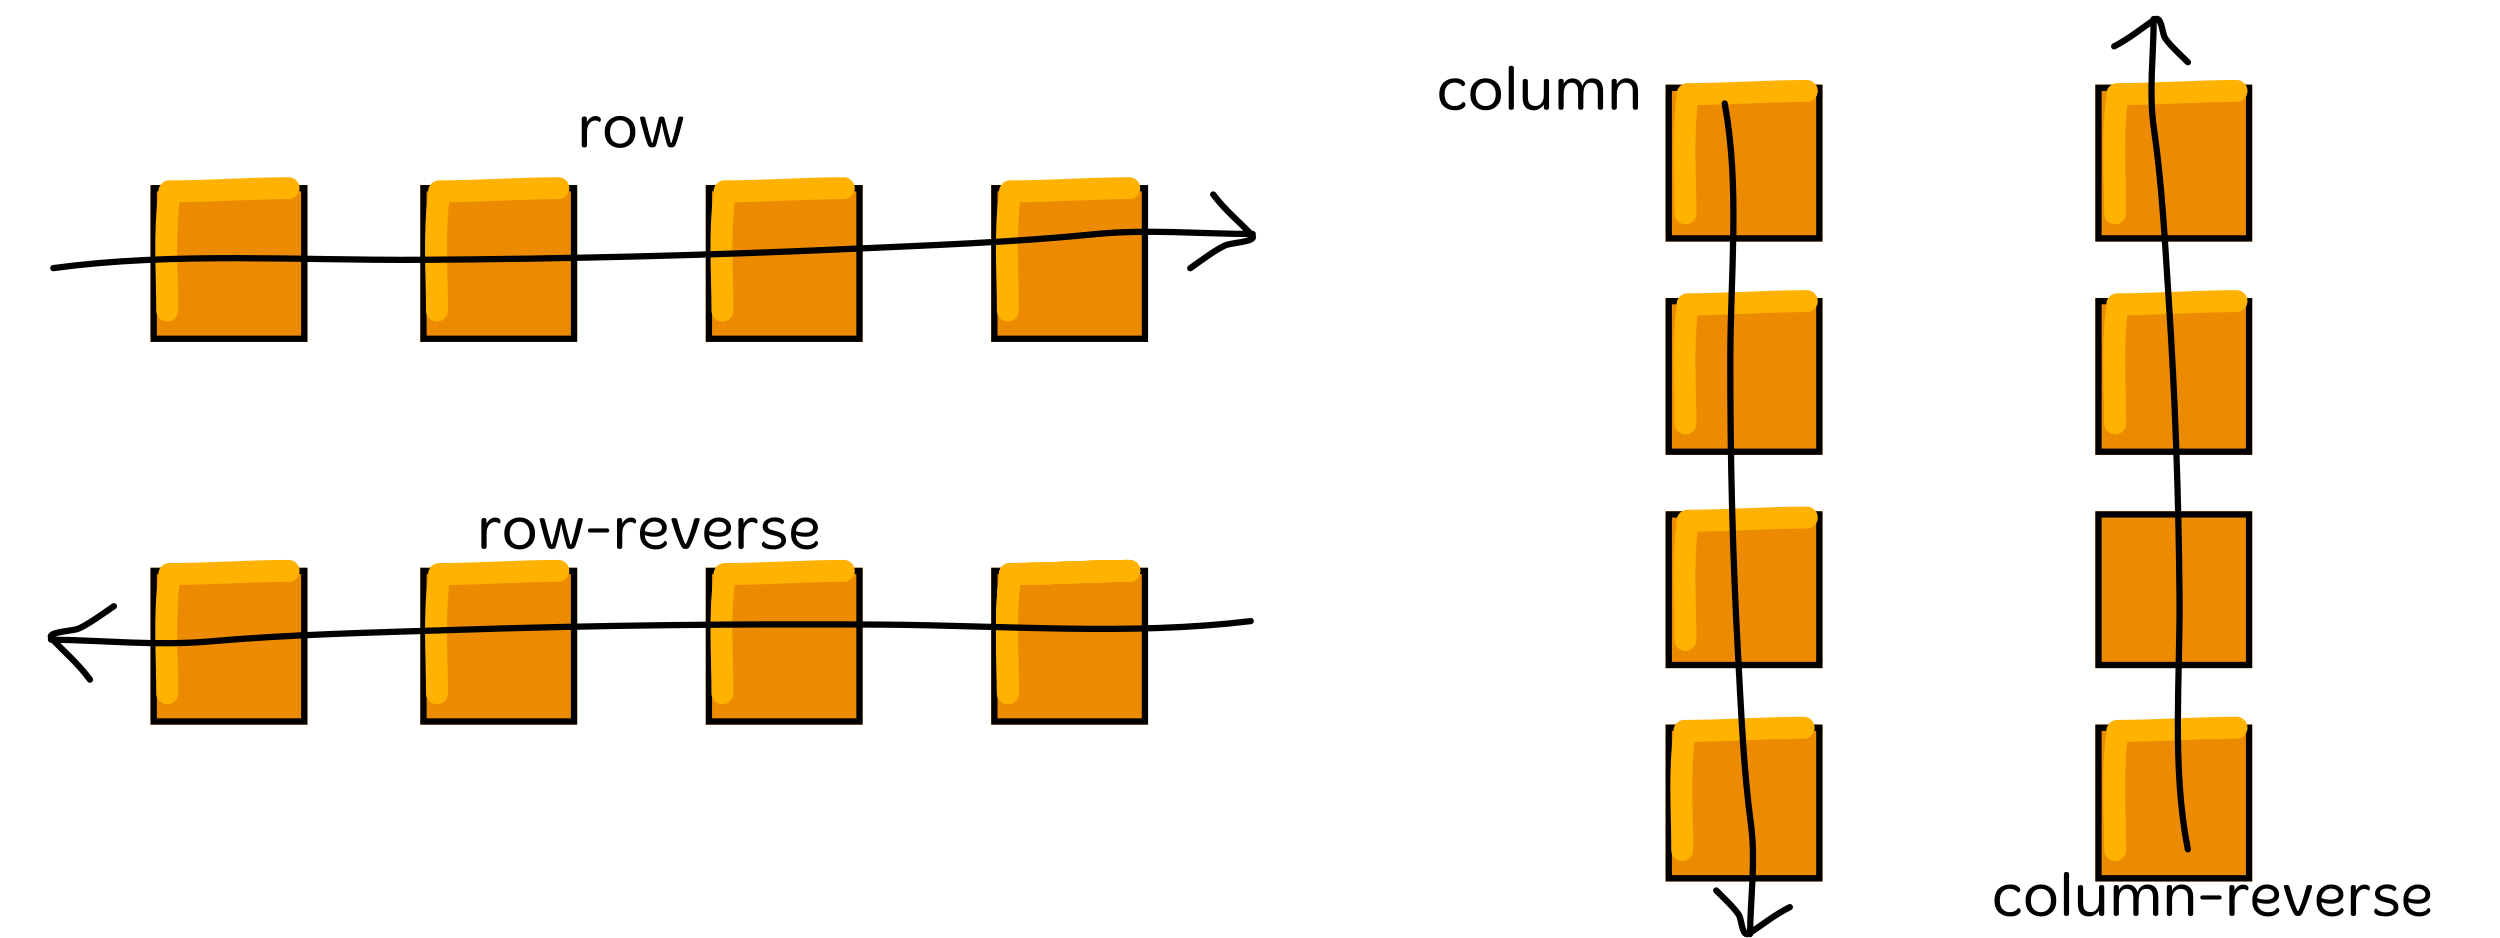 <svg width="797" height="299" viewBox="0 0 797 299" fill="none" xmlns="http://www.w3.org/2000/svg">
<rect width="797" height="299" fill="white"/>
<g filter="url(#filter0_d)">
<rect x="531" y="91" width="50" height="50" fill="#ED8B00"/>
<rect x="532" y="92" width="48" height="48" stroke="black" stroke-width="2"/>
</g>
<g filter="url(#filter1_d)">
<rect x="531" y="23" width="50" height="50" fill="#ED8B00"/>
<rect x="532" y="24" width="48" height="48" stroke="black" stroke-width="2"/>
</g>
<g filter="url(#filter2_d)">
<rect x="48" y="177" width="50" height="50" fill="#ED8B00"/>
<rect x="49" y="178" width="48" height="48" stroke="black" stroke-width="2"/>
</g>
<path d="M54 184C52.272 195.839 53.308 208.93 53.308 221" stroke="#FFB200" stroke-width="7" stroke-linecap="round" stroke-linejoin="round"/>
<path d="M54 183C66.677 183 79.522 182 92 182" stroke="#FFB200" stroke-width="7" stroke-linecap="round" stroke-linejoin="round"/>
<g filter="url(#filter3_d)">
<rect x="134" y="177" width="50" height="50" fill="#ED8B00"/>
<rect x="135" y="178" width="48" height="48" stroke="black" stroke-width="2"/>
</g>
<path d="M140 184C138.272 195.839 139.308 208.93 139.308 221" stroke="#FFB200" stroke-width="7" stroke-linecap="round" stroke-linejoin="round"/>
<path d="M140 183C152.677 183 165.523 182 178 182" stroke="#FFB200" stroke-width="7" stroke-linecap="round" stroke-linejoin="round"/>
<g filter="url(#filter4_d)">
<rect x="225" y="177" width="50" height="50" fill="#ED8B00"/>
<rect x="226" y="178" width="48" height="48" stroke="black" stroke-width="2"/>
</g>
<path d="M231 184C229.272 195.839 230.308 208.93 230.308 221" stroke="#FFB200" stroke-width="7" stroke-linecap="round" stroke-linejoin="round"/>
<path d="M231 183C243.677 183 256.523 182 269 182" stroke="#FFB200" stroke-width="7" stroke-linecap="round" stroke-linejoin="round"/>
<g filter="url(#filter5_d)">
<rect x="316" y="177" width="50" height="50" fill="#ED8B00"/>
<rect x="317" y="178" width="48" height="48" stroke="black" stroke-width="2"/>
</g>
<path d="M322 184C320.272 195.839 321.308 208.93 321.308 221" stroke="#FFB200" stroke-width="7" stroke-linecap="round" stroke-linejoin="round"/>
<path d="M322 183C334.677 183 347.523 182 360 182" stroke="#FFB200" stroke-width="7" stroke-linecap="round" stroke-linejoin="round"/>
<path d="M322 183C334.677 183 347.523 182 360 182" stroke="#FFB200" stroke-width="7" stroke-linecap="round" stroke-linejoin="round"/>
<g filter="url(#filter6_d)">
<rect x="531" y="159" width="50" height="50" fill="#ED8B00"/>
<rect x="532" y="160" width="48" height="48" stroke="black" stroke-width="2"/>
</g>
<g filter="url(#filter7_d)">
<rect x="531" y="227" width="50" height="50" fill="#ED8B00"/>
<rect x="532" y="228" width="48" height="48" stroke="black" stroke-width="2"/>
</g>
<path d="M322 183C334.677 183 347.523 182 360 182" stroke="#FFB200" stroke-width="7" stroke-linecap="round" stroke-linejoin="round"/>
<path d="M322 184C320.272 195.839 321.308 208.93 321.308 221M322 183C334.677 183 347.523 182 360 182" stroke="#FFB200" stroke-width="7" stroke-linecap="round" stroke-linejoin="round"/>
<path d="M538 98C536.272 109.839 537.308 122.93 537.308 135M538 97C550.677 97 563.523 96 576 96" stroke="#FFB200" stroke-width="7" stroke-linecap="round" stroke-linejoin="round"/>
<path d="M538 167C536.272 178.839 537.308 191.93 537.308 204M538 166C550.677 166 563.523 165 576 165" stroke="#FFB200" stroke-width="7" stroke-linecap="round" stroke-linejoin="round"/>
<path d="M537 234C535.272 245.839 536.308 258.93 536.308 271M537 233C549.677 233 562.523 232 575 232" stroke="#FFB200" stroke-width="7" stroke-linecap="round" stroke-linejoin="round"/>
<path d="M538 31C536.272 42.839 537.308 55.93 537.308 68M538 30C550.677 30 563.523 29 576 29" stroke="#FFB200" stroke-width="7" stroke-linecap="round" stroke-linejoin="round"/>
<g filter="url(#filter8_d)">
<rect x="48" y="55" width="50" height="50" fill="#ED8B00"/>
<rect x="49" y="56" width="48" height="48" stroke="black" stroke-width="2"/>
</g>
<path d="M54 62C52.272 73.839 53.308 86.93 53.308 99" stroke="#FFB200" stroke-width="7" stroke-linecap="round" stroke-linejoin="round"/>
<path d="M54 61C66.677 61 79.522 60 92 60" stroke="#FFB200" stroke-width="7" stroke-linecap="round" stroke-linejoin="round"/>
<g filter="url(#filter9_d)">
<rect x="134" y="55" width="50" height="50" fill="#ED8B00"/>
<rect x="135" y="56" width="48" height="48" stroke="black" stroke-width="2"/>
</g>
<path d="M140 62C138.272 73.839 139.308 86.93 139.308 99" stroke="#FFB200" stroke-width="7" stroke-linecap="round" stroke-linejoin="round"/>
<path d="M140 61C152.677 61 165.523 60 178 60" stroke="#FFB200" stroke-width="7" stroke-linecap="round" stroke-linejoin="round"/>
<g filter="url(#filter10_d)">
<rect x="225" y="55" width="50" height="50" fill="#ED8B00"/>
<rect x="226" y="56" width="48" height="48" stroke="black" stroke-width="2"/>
</g>
<path d="M231 62C229.272 73.839 230.308 86.93 230.308 99" stroke="#FFB200" stroke-width="7" stroke-linecap="round" stroke-linejoin="round"/>
<path d="M231 61C243.677 61 256.523 60 269 60" stroke="#FFB200" stroke-width="7" stroke-linecap="round" stroke-linejoin="round"/>
<g filter="url(#filter11_d)">
<rect x="316" y="55" width="50" height="50" fill="#ED8B00"/>
<rect x="317" y="56" width="48" height="48" stroke="black" stroke-width="2"/>
</g>
<g filter="url(#filter12_d)">
<rect x="668" y="91" width="50" height="50" fill="#ED8B00"/>
<rect x="669" y="92" width="48" height="48" stroke="black" stroke-width="2"/>
</g>
<g filter="url(#filter13_d)">
<rect x="668" y="159" width="50" height="50" fill="#ED8B00"/>
<rect x="669" y="160" width="48" height="48" stroke="black" stroke-width="2"/>
</g>
<g filter="url(#filter14_d)">
<rect x="668" y="227" width="50" height="50" fill="#ED8B00"/>
<rect x="669" y="228" width="48" height="48" stroke="black" stroke-width="2"/>
</g>
<g filter="url(#filter15_d)">
<rect x="668" y="23" width="50" height="50" fill="#ED8B00"/>
<rect x="669" y="24" width="48" height="48" stroke="black" stroke-width="2"/>
</g>
<path d="M322 62C320.272 73.839 321.308 86.93 321.308 99" stroke="#FFB200" stroke-width="7" stroke-linecap="round" stroke-linejoin="round"/>
<path d="M322 61C334.677 61 347.523 60 360 60" stroke="#FFB200" stroke-width="7" stroke-linecap="round" stroke-linejoin="round"/>
<path d="M17 85.475C55.148 80.302 95.547 83.066 133.946 82.829C179.692 82.547 225.237 81.448 270.925 79.352C297.119 78.15 322.87 77.272 348.939 74.665C365.897 72.969 382.325 74.589 399.361 74.589M386.772 62C390.656 67.132 394.909 70.55 399.116 74.893C401.089 76.929 393.998 77.247 391.301 77.984C388.62 78.717 381.779 83.902 379.458 85.5" stroke="black" stroke-width="2" stroke-linecap="round" stroke-linejoin="round"/>
<path d="M398.731 198.006C360.519 202.682 320.159 199.392 281.76 199.129C236.015 198.815 190.459 199.321 144.748 200.822C118.54 201.682 92.78 202.225 66.679 204.492C49.701 205.967 33.295 204.133 16.26 203.911M28.684 216.663C24.867 211.481 20.66 208.008 16.51 203.611C14.564 201.549 21.658 201.323 24.364 200.621C27.055 199.924 33.962 194.828 36.304 193.26" stroke="black" stroke-width="2" stroke-linecap="round" stroke-linejoin="round"/>
<path d="M675 98C673.272 109.839 674.308 122.93 674.308 135M675 97C687.677 97 700.523 96 713 96" stroke="#FFB200" stroke-width="7" stroke-linecap="round" stroke-linejoin="round"/>
<path d="M675 234C673.272 245.839 674.308 258.93 674.308 271M675 233C687.677 233 700.523 232 713 232" stroke="#FFB200" stroke-width="7" stroke-linecap="round" stroke-linejoin="round"/>
<path d="M675 31C673.272 42.839 674.308 55.93 674.308 68M675 30C687.677 30 700.523 29 713 29" stroke="#FFB200" stroke-width="7" stroke-linecap="round" stroke-linejoin="round"/>
<path d="M549.842 33C554.733 59.461 551.672 87.395 551.626 113.976C551.572 145.643 552.335 177.18 554.095 208.827C555.103 226.971 555.792 244.805 558.207 262.877C559.777 274.632 558.036 285.987 557.911 297.779M570.592 289.199C565.432 291.833 561.982 294.74 557.609 297.605C555.558 298.949 555.293 294.038 554.576 292.163C553.863 290.299 548.728 285.51 547.147 283.886" stroke="black" stroke-width="2" stroke-linecap="round" stroke-linejoin="round"/>
<path d="M697.475 270.744C692.302 244.337 695.066 216.372 694.829 189.792C694.547 158.126 693.448 126.599 691.352 94.973C690.15 76.841 689.272 59.015 686.665 40.97C684.969 29.232 686.589 17.859 686.589 6.067M674 14.781C679.132 12.092 682.55 9.149 686.893 6.237C688.929 4.871 689.247 9.78 689.984 11.646C690.717 13.502 695.902 18.237 697.5 19.844" stroke="black" stroke-width="2" stroke-linecap="round" stroke-linejoin="round"/>
<path d="M154.22 165.14H154.34C154.847 165.14 155.1 165.387 155.1 165.88V166.96C155.327 166.453 155.687 166 156.18 165.6C156.687 165.2 157.227 165 157.8 165C158.373 165 158.807 165.113 159.1 165.34C159.407 165.567 159.56 165.847 159.56 166.18C159.56 166.5 159.42 166.753 159.14 166.94C158.727 166.593 158.287 166.42 157.82 166.42C156.993 166.42 156.34 166.76 155.86 167.44C155.38 168.107 155.14 168.947 155.14 169.96V174.24C155.14 174.507 155.08 174.7 154.96 174.82C154.84 174.94 154.647 175 154.38 175H154.22C153.953 175 153.76 174.94 153.64 174.82C153.52 174.7 153.46 174.507 153.46 174.24V165.88C153.46 165.387 153.713 165.14 154.22 165.14ZM162.19 166.3C163.136 165.407 164.296 164.96 165.67 164.96C167.043 164.96 168.203 165.407 169.15 166.3C170.096 167.193 170.57 168.453 170.57 170.08C170.57 171.707 170.096 172.96 169.15 173.84C168.203 174.72 167.043 175.16 165.67 175.16C164.296 175.16 163.136 174.72 162.19 173.84C161.243 172.96 160.77 171.707 160.77 170.08C160.77 168.453 161.243 167.193 162.19 166.3ZM167.97 167.32C167.383 166.667 166.616 166.34 165.67 166.34C164.723 166.34 163.95 166.667 163.35 167.32C162.763 167.96 162.47 168.88 162.47 170.08C162.47 171.267 162.763 172.187 163.35 172.84C163.95 173.48 164.723 173.8 165.67 173.8C166.616 173.8 167.383 173.48 167.97 172.84C168.57 172.187 168.87 171.267 168.87 170.08C168.87 168.88 168.57 167.96 167.97 167.32ZM172.674 165.16H172.994C173.381 165.16 173.621 165.367 173.714 165.78C174.607 169.393 175.301 171.98 175.794 173.54H176.034C176.141 173.087 176.434 171.94 176.914 170.1C177.394 168.247 177.754 166.807 177.994 165.78C178.087 165.367 178.347 165.16 178.774 165.16H179.074C179.501 165.16 179.761 165.367 179.854 165.78C180.081 166.767 180.427 168.14 180.894 169.9C181.374 171.66 181.694 172.873 181.854 173.54H182.094C182.547 172.113 182.981 170.54 183.394 168.82C183.807 167.1 184.054 166.087 184.134 165.78C184.227 165.367 184.467 165.16 184.854 165.16H185.174C185.614 165.16 185.834 165.307 185.834 165.6C185.834 165.653 185.794 165.82 185.714 166.1C185.647 166.38 185.494 166.98 185.254 167.9C185.027 168.82 184.841 169.547 184.694 170.08C184.281 171.56 183.861 172.873 183.434 174.02C183.181 174.673 182.721 175 182.054 175H181.874C181.501 175 181.227 174.927 181.054 174.78C180.881 174.62 180.741 174.367 180.634 174.02C179.847 171.38 179.294 169.093 178.974 167.16H178.854C178.481 169.4 177.947 171.687 177.254 174.02C177.147 174.367 177.007 174.62 176.834 174.78C176.661 174.927 176.387 175 176.014 175H175.834C175.167 175 174.714 174.687 174.474 174.06C174.234 173.433 173.987 172.733 173.734 171.96C173.494 171.173 173.314 170.56 173.194 170.12C173.074 169.68 172.867 168.92 172.574 167.84C172.201 166.413 172.014 165.667 172.014 165.6C172.014 165.307 172.234 165.16 172.674 165.16ZM188.174 168.46H193.494C193.987 168.46 194.234 168.68 194.234 169.12C194.234 169.56 193.987 169.78 193.494 169.78H188.174C187.68 169.78 187.434 169.56 187.434 169.12C187.434 168.68 187.68 168.46 188.174 168.46ZM197.462 165.14H197.582C198.089 165.14 198.342 165.387 198.342 165.88V166.96C198.569 166.453 198.929 166 199.422 165.6C199.929 165.2 200.469 165 201.042 165C201.616 165 202.049 165.113 202.342 165.34C202.649 165.567 202.802 165.847 202.802 166.18C202.802 166.5 202.662 166.753 202.382 166.94C201.969 166.593 201.529 166.42 201.062 166.42C200.236 166.42 199.582 166.76 199.102 167.44C198.622 168.107 198.382 168.947 198.382 169.96V174.24C198.382 174.507 198.322 174.7 198.202 174.82C198.082 174.94 197.889 175 197.622 175H197.462C197.196 175 197.002 174.94 196.882 174.82C196.762 174.7 196.702 174.507 196.702 174.24V165.88C196.702 165.387 196.956 165.14 197.462 165.14ZM204.012 170.1C204.012 168.433 204.479 167.16 205.412 166.28C206.345 165.4 207.419 164.96 208.632 164.96C209.845 164.96 210.805 165.273 211.512 165.9C212.219 166.513 212.572 167.28 212.572 168.2C212.572 169.12 212.205 169.84 211.472 170.36C210.752 170.867 209.819 171.12 208.672 171.12C207.525 171.12 206.492 170.94 205.572 170.58C205.572 171.553 205.905 172.34 206.572 172.94C207.239 173.527 208.052 173.82 209.012 173.82C210.505 173.82 211.439 173.36 211.812 172.44C212.039 172.44 212.232 172.507 212.392 172.64C212.552 172.76 212.632 172.94 212.632 173.18C212.632 173.647 212.285 174.093 211.592 174.52C210.912 174.947 210.045 175.16 208.992 175.16C207.579 175.16 206.392 174.733 205.432 173.88C204.485 173.027 204.012 171.767 204.012 170.1ZM211.052 168.14C211.052 167.62 210.825 167.18 210.372 166.82C209.932 166.46 209.319 166.28 208.532 166.28C207.759 166.28 207.079 166.593 206.492 167.22C205.905 167.847 205.605 168.553 205.592 169.34C206.552 169.66 207.505 169.82 208.452 169.82C210.185 169.82 211.052 169.26 211.052 168.14ZM214.665 165.16H215.125C215.552 165.16 215.812 165.367 215.905 165.78C216.785 169.22 217.632 171.76 218.445 173.4H218.685C219.498 171.76 220.345 169.22 221.225 165.78C221.318 165.367 221.578 165.16 222.005 165.16H222.465C222.878 165.16 223.085 165.307 223.085 165.6C223.085 165.68 223.065 165.773 223.025 165.88C221.998 169.387 220.998 172.1 220.025 174.02C219.852 174.367 219.672 174.62 219.485 174.78C219.298 174.927 219.025 175 218.665 175H218.485C218.112 175 217.832 174.927 217.645 174.78C217.458 174.62 217.278 174.367 217.105 174.02C216.132 172.1 215.132 169.387 214.105 165.88C214.065 165.773 214.045 165.68 214.045 165.6C214.045 165.307 214.252 165.16 214.665 165.16ZM224.5 170.1C224.5 168.433 224.967 167.16 225.9 166.28C226.833 165.4 227.907 164.96 229.12 164.96C230.333 164.96 231.293 165.273 232 165.9C232.707 166.513 233.06 167.28 233.06 168.2C233.06 169.12 232.693 169.84 231.96 170.36C231.24 170.867 230.307 171.12 229.16 171.12C228.013 171.12 226.98 170.94 226.06 170.58C226.06 171.553 226.393 172.34 227.06 172.94C227.727 173.527 228.54 173.82 229.5 173.82C230.993 173.82 231.927 173.36 232.3 172.44C232.527 172.44 232.72 172.507 232.88 172.64C233.04 172.76 233.12 172.94 233.12 173.18C233.12 173.647 232.773 174.093 232.08 174.52C231.4 174.947 230.533 175.16 229.48 175.16C228.067 175.16 226.88 174.733 225.92 173.88C224.973 173.027 224.5 171.767 224.5 170.1ZM231.54 168.14C231.54 167.62 231.313 167.18 230.86 166.82C230.42 166.46 229.807 166.28 229.02 166.28C228.247 166.28 227.567 166.593 226.98 167.22C226.393 167.847 226.093 168.553 226.08 169.34C227.04 169.66 227.993 169.82 228.94 169.82C230.673 169.82 231.54 169.26 231.54 168.14ZM236.173 165.14H236.293C236.8 165.14 237.053 165.387 237.053 165.88V166.96C237.28 166.453 237.64 166 238.133 165.6C238.64 165.2 239.18 165 239.753 165C240.326 165 240.76 165.113 241.053 165.34C241.36 165.567 241.513 165.847 241.513 166.18C241.513 166.5 241.373 166.753 241.093 166.94C240.68 166.593 240.24 166.42 239.773 166.42C238.946 166.42 238.293 166.76 237.813 167.44C237.333 168.107 237.093 168.947 237.093 169.96V174.24C237.093 174.507 237.033 174.7 236.913 174.82C236.793 174.94 236.6 175 236.333 175H236.173C235.906 175 235.713 174.94 235.593 174.82C235.473 174.7 235.413 174.507 235.413 174.24V165.88C235.413 165.387 235.666 165.14 236.173 165.14ZM243.138 167.88C243.138 166.973 243.525 166.26 244.298 165.74C245.085 165.207 245.958 164.94 246.918 164.94C247.878 164.94 248.618 165.08 249.138 165.36C249.671 165.627 249.938 165.947 249.938 166.32C249.938 166.693 249.678 166.967 249.158 167.14C249.065 166.927 248.805 166.727 248.378 166.54C247.965 166.353 247.451 166.26 246.838 166.26C246.225 166.26 245.718 166.38 245.318 166.62C244.931 166.847 244.738 167.173 244.738 167.6C244.738 168.013 244.885 168.333 245.178 168.56C245.471 168.787 246.158 169.027 247.238 169.28C248.331 169.52 249.165 169.873 249.738 170.34C250.311 170.807 250.598 171.46 250.598 172.3C250.598 173.14 250.211 173.827 249.438 174.36C248.665 174.88 247.711 175.14 246.578 175.14C245.458 175.14 244.558 175 243.878 174.72C243.211 174.427 242.878 174.047 242.878 173.58C242.878 173.113 243.098 172.773 243.538 172.56C243.725 172.92 244.085 173.227 244.618 173.48C245.151 173.733 245.818 173.86 246.618 173.86C247.418 173.86 248.025 173.713 248.438 173.42C248.865 173.127 249.078 172.767 249.078 172.34C249.078 171.9 248.885 171.56 248.498 171.32C248.125 171.067 247.385 170.82 246.278 170.58C245.185 170.34 244.385 170 243.878 169.56C243.385 169.107 243.138 168.547 243.138 167.88ZM252.176 170.1C252.176 168.433 252.643 167.16 253.576 166.28C254.509 165.4 255.583 164.96 256.796 164.96C258.009 164.96 258.969 165.273 259.676 165.9C260.383 166.513 260.736 167.28 260.736 168.2C260.736 169.12 260.369 169.84 259.636 170.36C258.916 170.867 257.983 171.12 256.836 171.12C255.689 171.12 254.656 170.94 253.736 170.58C253.736 171.553 254.069 172.34 254.736 172.94C255.403 173.527 256.216 173.82 257.176 173.82C258.669 173.82 259.603 173.36 259.976 172.44C260.203 172.44 260.396 172.507 260.556 172.64C260.716 172.76 260.796 172.94 260.796 173.18C260.796 173.647 260.449 174.093 259.756 174.52C259.076 174.947 258.209 175.16 257.156 175.16C255.743 175.16 254.556 174.733 253.596 173.88C252.649 173.027 252.176 171.767 252.176 170.1ZM259.216 168.14C259.216 167.62 258.989 167.18 258.536 166.82C258.096 166.46 257.483 166.28 256.696 166.28C255.923 166.28 255.243 166.593 254.656 167.22C254.069 167.847 253.769 168.553 253.756 169.34C254.716 169.66 255.669 169.82 256.616 169.82C258.349 169.82 259.216 169.26 259.216 168.14Z" fill="black"/>
<path d="M186.22 37.14H186.34C186.847 37.14 187.1 37.387 187.1 37.88V38.96C187.327 38.453 187.687 38 188.18 37.6C188.687 37.2 189.227 37 189.8 37C190.373 37 190.807 37.113 191.1 37.34C191.407 37.567 191.56 37.847 191.56 38.18C191.56 38.5 191.42 38.753 191.14 38.94C190.727 38.593 190.287 38.42 189.82 38.42C188.993 38.42 188.34 38.76 187.86 39.44C187.38 40.107 187.14 40.947 187.14 41.96V46.24C187.14 46.507 187.08 46.7 186.96 46.82C186.84 46.94 186.647 47 186.38 47H186.22C185.953 47 185.76 46.94 185.64 46.82C185.52 46.7 185.46 46.507 185.46 46.24V37.88C185.46 37.387 185.713 37.14 186.22 37.14ZM194.19 38.3C195.136 37.407 196.296 36.96 197.67 36.96C199.043 36.96 200.203 37.407 201.15 38.3C202.096 39.193 202.57 40.453 202.57 42.08C202.57 43.707 202.096 44.96 201.15 45.84C200.203 46.72 199.043 47.16 197.67 47.16C196.296 47.16 195.136 46.72 194.19 45.84C193.243 44.96 192.77 43.707 192.77 42.08C192.77 40.453 193.243 39.193 194.19 38.3ZM199.97 39.32C199.383 38.667 198.616 38.34 197.67 38.34C196.723 38.34 195.95 38.667 195.35 39.32C194.763 39.96 194.47 40.88 194.47 42.08C194.47 43.267 194.763 44.187 195.35 44.84C195.95 45.48 196.723 45.8 197.67 45.8C198.616 45.8 199.383 45.48 199.97 44.84C200.57 44.187 200.87 43.267 200.87 42.08C200.87 40.88 200.57 39.96 199.97 39.32ZM204.674 37.16H204.994C205.381 37.16 205.621 37.367 205.714 37.78C206.607 41.393 207.301 43.98 207.794 45.54H208.034C208.141 45.087 208.434 43.94 208.914 42.1C209.394 40.247 209.754 38.807 209.994 37.78C210.087 37.367 210.347 37.16 210.774 37.16H211.074C211.501 37.16 211.761 37.367 211.854 37.78C212.081 38.767 212.427 40.14 212.894 41.9C213.374 43.66 213.694 44.873 213.854 45.54H214.094C214.547 44.113 214.981 42.54 215.394 40.82C215.807 39.1 216.054 38.087 216.134 37.78C216.227 37.367 216.467 37.16 216.854 37.16H217.174C217.614 37.16 217.834 37.307 217.834 37.6C217.834 37.653 217.794 37.82 217.714 38.1C217.647 38.38 217.494 38.98 217.254 39.9C217.027 40.82 216.841 41.547 216.694 42.08C216.281 43.56 215.861 44.873 215.434 46.02C215.181 46.673 214.721 47 214.054 47H213.874C213.501 47 213.227 46.927 213.054 46.78C212.881 46.62 212.741 46.367 212.634 46.02C211.847 43.38 211.294 41.093 210.974 39.16H210.854C210.481 41.4 209.947 43.687 209.254 46.02C209.147 46.367 209.007 46.62 208.834 46.78C208.661 46.927 208.387 47 208.014 47H207.834C207.167 47 206.714 46.687 206.474 46.06C206.234 45.433 205.987 44.733 205.734 43.96C205.494 43.173 205.314 42.56 205.194 42.12C205.074 41.68 204.867 40.92 204.574 39.84C204.201 38.413 204.014 37.667 204.014 37.6C204.014 37.307 204.234 37.16 204.674 37.16Z" fill="black"/>
<path d="M460.42 26.1C460.913 25.713 461.44 25.427 462 25.24C462.56 25.053 463.24 24.96 464.04 24.96C464.84 24.96 465.54 25.14 466.14 25.5C466.753 25.86 467.06 26.247 467.06 26.66C467.06 27.167 466.773 27.453 466.2 27.52C466.067 27.227 465.767 26.96 465.3 26.72C464.833 26.467 464.28 26.34 463.64 26.34C462.747 26.34 462.007 26.66 461.42 27.3C460.833 27.927 460.54 28.847 460.54 30.06C460.54 31.273 460.84 32.2 461.44 32.84C462.04 33.48 462.76 33.8 463.6 33.8C464.933 33.8 465.833 33.367 466.3 32.5C466.553 32.5 466.767 32.58 466.94 32.74C467.113 32.887 467.2 33.08 467.2 33.32C467.2 33.787 466.88 34.213 466.24 34.6C465.6 34.973 464.867 35.16 464.04 35.16C463.227 35.16 462.533 35.067 461.96 34.88C461.4 34.68 460.88 34.387 460.4 34C459.92 33.6 459.54 33.067 459.26 32.4C458.98 31.733 458.84 30.96 458.84 30.08C458.84 29.187 458.98 28.4 459.26 27.72C459.553 27.027 459.94 26.487 460.42 26.1ZM470.162 26.3C471.109 25.407 472.269 24.96 473.642 24.96C475.016 24.96 476.176 25.407 477.122 26.3C478.069 27.193 478.542 28.453 478.542 30.08C478.542 31.707 478.069 32.96 477.122 33.84C476.176 34.72 475.016 35.16 473.642 35.16C472.269 35.16 471.109 34.72 470.162 33.84C469.216 32.96 468.742 31.707 468.742 30.08C468.742 28.453 469.216 27.193 470.162 26.3ZM475.942 27.32C475.356 26.667 474.589 26.34 473.642 26.34C472.696 26.34 471.922 26.667 471.322 27.32C470.736 27.96 470.442 28.88 470.442 30.08C470.442 31.267 470.736 32.187 471.322 32.84C471.922 33.48 472.696 33.8 473.642 33.8C474.589 33.8 475.356 33.48 475.942 32.84C476.542 32.187 476.842 31.267 476.842 30.08C476.842 28.88 476.542 27.96 475.942 27.32ZM481.727 20.98H481.867C482.373 20.98 482.627 21.227 482.627 21.72V34.24C482.627 34.747 482.373 35 481.867 35H481.727C481.447 35 481.247 34.94 481.127 34.82C481.02 34.7 480.967 34.507 480.967 34.24V21.72C480.967 21.453 481.02 21.267 481.127 21.16C481.247 21.04 481.447 20.98 481.727 20.98ZM486.191 25.16H486.331C486.838 25.16 487.091 25.407 487.091 25.9V31.04C487.091 32.867 487.898 33.78 489.511 33.78C490.124 33.78 490.638 33.6 491.051 33.24C491.798 32.6 492.171 31.64 492.171 30.36V25.9C492.171 25.407 492.431 25.16 492.951 25.16H493.091C493.358 25.16 493.544 25.22 493.651 25.34C493.771 25.447 493.831 25.633 493.831 25.9V34.26C493.831 34.527 493.771 34.72 493.651 34.84C493.531 34.947 493.338 35 493.071 35H492.951C492.431 35 492.171 34.753 492.171 34.26V33.26C491.984 33.687 491.584 34.113 490.971 34.54C490.371 34.953 489.724 35.16 489.031 35.16C486.631 35.16 485.431 33.82 485.431 31.14V25.9C485.431 25.407 485.684 25.16 486.191 25.16ZM497.603 25.14H497.723C498.243 25.14 498.503 25.393 498.503 25.9V26.74C499.116 25.58 500.056 25 501.323 25C502.136 25 502.809 25.22 503.343 25.66C503.889 26.087 504.263 26.687 504.463 27.46C504.676 26.687 505.069 26.08 505.643 25.64C506.216 25.2 506.876 24.98 507.623 24.98C509.916 24.98 511.063 26.32 511.063 29V34.26C511.063 34.753 510.796 35 510.263 35H510.143C509.636 35 509.383 34.753 509.383 34.26V29.1C509.383 27.273 508.689 26.36 507.303 26.36C506.329 26.36 505.663 26.713 505.303 27.42C504.956 28.127 504.783 29.087 504.783 30.3V34.26C504.783 34.753 504.523 35 504.003 35H503.863C503.356 35 503.103 34.753 503.103 34.26V29.1C503.103 27.273 502.403 26.36 501.003 26.36C499.336 26.36 498.503 27.653 498.503 30.24V34.26C498.503 34.753 498.243 35 497.723 35H497.603C497.096 35 496.843 34.753 496.843 34.26V25.9C496.843 25.393 497.096 25.14 497.603 25.14ZM514.536 25.14H514.676C515.183 25.14 515.436 25.393 515.436 25.9V26.88C515.69 26.373 516.09 25.927 516.636 25.54C517.183 25.153 517.81 24.96 518.516 24.96C519.596 24.96 520.476 25.287 521.156 25.94C521.85 26.58 522.196 27.6 522.196 29V34.24C522.196 34.507 522.136 34.7 522.016 34.82C521.896 34.94 521.703 35 521.436 35H521.276C520.783 35 520.536 34.747 520.536 34.24V29.06C520.536 28.087 520.33 27.393 519.916 26.98C519.503 26.567 518.903 26.36 518.116 26.36C517.33 26.36 516.69 26.68 516.196 27.32C515.703 27.96 515.456 28.807 515.456 29.86V34.24C515.456 34.747 515.196 35 514.676 35H514.536C514.27 35 514.076 34.94 513.956 34.82C513.836 34.7 513.776 34.507 513.776 34.24V25.9C513.776 25.393 514.03 25.14 514.536 25.14Z" fill="black"/>
<path d="M637.42 283.1C637.913 282.713 638.44 282.427 639 282.24C639.56 282.053 640.24 281.96 641.04 281.96C641.84 281.96 642.54 282.14 643.14 282.5C643.753 282.86 644.06 283.247 644.06 283.66C644.06 284.167 643.773 284.453 643.2 284.52C643.067 284.227 642.767 283.96 642.3 283.72C641.833 283.467 641.28 283.34 640.64 283.34C639.747 283.34 639.007 283.66 638.42 284.3C637.833 284.927 637.54 285.847 637.54 287.06C637.54 288.273 637.84 289.2 638.44 289.84C639.04 290.48 639.76 290.8 640.6 290.8C641.933 290.8 642.833 290.367 643.3 289.5C643.553 289.5 643.767 289.58 643.94 289.74C644.113 289.887 644.2 290.08 644.2 290.32C644.2 290.787 643.88 291.213 643.24 291.6C642.6 291.973 641.867 292.16 641.04 292.16C640.227 292.16 639.533 292.067 638.96 291.88C638.4 291.68 637.88 291.387 637.4 291C636.92 290.6 636.54 290.067 636.26 289.4C635.98 288.733 635.84 287.96 635.84 287.08C635.84 286.187 635.98 285.4 636.26 284.72C636.553 284.027 636.94 283.487 637.42 283.1ZM647.162 283.3C648.109 282.407 649.269 281.96 650.642 281.96C652.016 281.96 653.176 282.407 654.122 283.3C655.069 284.193 655.542 285.453 655.542 287.08C655.542 288.707 655.069 289.96 654.122 290.84C653.176 291.72 652.016 292.16 650.642 292.16C649.269 292.16 648.109 291.72 647.162 290.84C646.216 289.96 645.742 288.707 645.742 287.08C645.742 285.453 646.216 284.193 647.162 283.3ZM652.942 284.32C652.356 283.667 651.589 283.34 650.642 283.34C649.696 283.34 648.922 283.667 648.322 284.32C647.736 284.96 647.442 285.88 647.442 287.08C647.442 288.267 647.736 289.187 648.322 289.84C648.922 290.48 649.696 290.8 650.642 290.8C651.589 290.8 652.356 290.48 652.942 289.84C653.542 289.187 653.842 288.267 653.842 287.08C653.842 285.88 653.542 284.96 652.942 284.32ZM658.727 277.98H658.867C659.373 277.98 659.627 278.227 659.627 278.72V291.24C659.627 291.747 659.373 292 658.867 292H658.727C658.447 292 658.247 291.94 658.127 291.82C658.02 291.7 657.967 291.507 657.967 291.24V278.72C657.967 278.453 658.02 278.267 658.127 278.16C658.247 278.04 658.447 277.98 658.727 277.98ZM663.191 282.16H663.331C663.838 282.16 664.091 282.407 664.091 282.9V288.04C664.091 289.867 664.898 290.78 666.511 290.78C667.124 290.78 667.638 290.6 668.051 290.24C668.798 289.6 669.171 288.64 669.171 287.36V282.9C669.171 282.407 669.431 282.16 669.951 282.16H670.091C670.358 282.16 670.544 282.22 670.651 282.34C670.771 282.447 670.831 282.633 670.831 282.9V291.26C670.831 291.527 670.771 291.72 670.651 291.84C670.531 291.947 670.338 292 670.071 292H669.951C669.431 292 669.171 291.753 669.171 291.26V290.26C668.984 290.687 668.584 291.113 667.971 291.54C667.371 291.953 666.724 292.16 666.031 292.16C663.631 292.16 662.431 290.82 662.431 288.14V282.9C662.431 282.407 662.684 282.16 663.191 282.16ZM674.603 282.14H674.723C675.243 282.14 675.503 282.393 675.503 282.9V283.74C676.116 282.58 677.056 282 678.323 282C679.136 282 679.809 282.22 680.343 282.66C680.889 283.087 681.263 283.687 681.463 284.46C681.676 283.687 682.069 283.08 682.643 282.64C683.216 282.2 683.876 281.98 684.623 281.98C686.916 281.98 688.063 283.32 688.063 286V291.26C688.063 291.753 687.796 292 687.263 292H687.143C686.636 292 686.383 291.753 686.383 291.26V286.1C686.383 284.273 685.689 283.36 684.303 283.36C683.329 283.36 682.663 283.713 682.303 284.42C681.956 285.127 681.783 286.087 681.783 287.3V291.26C681.783 291.753 681.523 292 681.003 292H680.863C680.356 292 680.103 291.753 680.103 291.26V286.1C680.103 284.273 679.403 283.36 678.003 283.36C676.336 283.36 675.503 284.653 675.503 287.24V291.26C675.503 291.753 675.243 292 674.723 292H674.603C674.096 292 673.843 291.753 673.843 291.26V282.9C673.843 282.393 674.096 282.14 674.603 282.14ZM691.536 282.14H691.676C692.183 282.14 692.436 282.393 692.436 282.9V283.88C692.69 283.373 693.09 282.927 693.636 282.54C694.183 282.153 694.81 281.96 695.516 281.96C696.596 281.96 697.476 282.287 698.156 282.94C698.85 283.58 699.196 284.6 699.196 286V291.24C699.196 291.507 699.136 291.7 699.016 291.82C698.896 291.94 698.703 292 698.436 292H698.276C697.783 292 697.536 291.747 697.536 291.24V286.06C697.536 285.087 697.33 284.393 696.916 283.98C696.503 283.567 695.903 283.36 695.116 283.36C694.33 283.36 693.69 283.68 693.196 284.32C692.703 284.96 692.456 285.807 692.456 286.86V291.24C692.456 291.747 692.196 292 691.676 292H691.536C691.27 292 691.076 291.94 690.956 291.82C690.836 291.7 690.776 291.507 690.776 291.24V282.9C690.776 282.393 691.03 282.14 691.536 282.14ZM702.189 285.46H707.509C708.003 285.46 708.249 285.68 708.249 286.12C708.249 286.56 708.003 286.78 707.509 286.78H702.189C701.696 286.78 701.449 286.56 701.449 286.12C701.449 285.68 701.696 285.46 702.189 285.46ZM711.478 282.14H711.598C712.104 282.14 712.358 282.387 712.358 282.88V283.96C712.584 283.453 712.944 283 713.438 282.6C713.944 282.2 714.484 282 715.058 282C715.631 282 716.064 282.113 716.358 282.34C716.664 282.567 716.818 282.847 716.818 283.18C716.818 283.5 716.678 283.753 716.398 283.94C715.984 283.593 715.544 283.42 715.078 283.42C714.251 283.42 713.598 283.76 713.118 284.44C712.638 285.107 712.398 285.947 712.398 286.96V291.24C712.398 291.507 712.338 291.7 712.218 291.82C712.098 291.94 711.904 292 711.638 292H711.478C711.211 292 711.018 291.94 710.898 291.82C710.778 291.7 710.718 291.507 710.718 291.24V282.88C710.718 282.387 710.971 282.14 711.478 282.14ZM718.028 287.1C718.028 285.433 718.494 284.16 719.428 283.28C720.361 282.4 721.434 281.96 722.648 281.96C723.861 281.96 724.821 282.273 725.528 282.9C726.234 283.513 726.588 284.28 726.588 285.2C726.588 286.12 726.221 286.84 725.488 287.36C724.768 287.867 723.834 288.12 722.688 288.12C721.541 288.12 720.508 287.94 719.588 287.58C719.588 288.553 719.921 289.34 720.588 289.94C721.254 290.527 722.068 290.82 723.028 290.82C724.521 290.82 725.454 290.36 725.828 289.44C726.054 289.44 726.248 289.507 726.408 289.64C726.568 289.76 726.648 289.94 726.648 290.18C726.648 290.647 726.301 291.093 725.608 291.52C724.928 291.947 724.061 292.16 723.008 292.16C721.594 292.16 720.408 291.733 719.448 290.88C718.501 290.027 718.028 288.767 718.028 287.1ZM725.068 285.14C725.068 284.62 724.841 284.18 724.388 283.82C723.948 283.46 723.334 283.28 722.548 283.28C721.774 283.28 721.094 283.593 720.508 284.22C719.921 284.847 719.621 285.553 719.608 286.34C720.568 286.66 721.521 286.82 722.467 286.82C724.201 286.82 725.068 286.26 725.068 285.14ZM728.68 282.16H729.14C729.567 282.16 729.827 282.367 729.92 282.78C730.8 286.22 731.647 288.76 732.46 290.4H732.7C733.514 288.76 734.36 286.22 735.24 282.78C735.334 282.367 735.594 282.16 736.02 282.16H736.48C736.894 282.16 737.1 282.307 737.1 282.6C737.1 282.68 737.08 282.773 737.04 282.88C736.014 286.387 735.014 289.1 734.04 291.02C733.867 291.367 733.687 291.62 733.5 291.78C733.314 291.927 733.04 292 732.68 292H732.5C732.127 292 731.847 291.927 731.66 291.78C731.474 291.62 731.294 291.367 731.12 291.02C730.147 289.1 729.147 286.387 728.12 282.88C728.08 282.773 728.06 282.68 728.06 282.6C728.06 282.307 728.267 282.16 728.68 282.16ZM738.516 287.1C738.516 285.433 738.982 284.16 739.916 283.28C740.849 282.4 741.922 281.96 743.136 281.96C744.349 281.96 745.309 282.273 746.016 282.9C746.722 283.513 747.076 284.28 747.076 285.2C747.076 286.12 746.709 286.84 745.976 287.36C745.256 287.867 744.322 288.12 743.176 288.12C742.029 288.12 740.996 287.94 740.076 287.58C740.076 288.553 740.409 289.34 741.076 289.94C741.742 290.527 742.556 290.82 743.516 290.82C745.009 290.82 745.942 290.36 746.316 289.44C746.542 289.44 746.736 289.507 746.896 289.64C747.056 289.76 747.136 289.94 747.136 290.18C747.136 290.647 746.789 291.093 746.096 291.52C745.416 291.947 744.549 292.16 743.496 292.16C742.082 292.16 740.896 291.733 739.936 290.88C738.989 290.027 738.516 288.767 738.516 287.1ZM745.556 285.14C745.556 284.62 745.329 284.18 744.876 283.82C744.436 283.46 743.822 283.28 743.036 283.28C742.262 283.28 741.582 283.593 740.996 284.22C740.409 284.847 740.109 285.553 740.096 286.34C741.056 286.66 742.009 286.82 742.956 286.82C744.689 286.82 745.556 286.26 745.556 285.14ZM750.189 282.14H750.309C750.815 282.14 751.069 282.387 751.069 282.88V283.96C751.295 283.453 751.655 283 752.149 282.6C752.655 282.2 753.195 282 753.769 282C754.342 282 754.775 282.113 755.069 282.34C755.375 282.567 755.529 282.847 755.529 283.18C755.529 283.5 755.389 283.753 755.109 283.94C754.695 283.593 754.255 283.42 753.789 283.42C752.962 283.42 752.309 283.76 751.829 284.44C751.349 285.107 751.109 285.947 751.109 286.96V291.24C751.109 291.507 751.049 291.7 750.929 291.82C750.809 291.94 750.615 292 750.349 292H750.189C749.922 292 749.729 291.94 749.609 291.82C749.489 291.7 749.429 291.507 749.429 291.24V282.88C749.429 282.387 749.682 282.14 750.189 282.14ZM757.154 284.88C757.154 283.973 757.54 283.26 758.314 282.74C759.1 282.207 759.974 281.94 760.934 281.94C761.894 281.94 762.634 282.08 763.154 282.36C763.687 282.627 763.954 282.947 763.954 283.32C763.954 283.693 763.694 283.967 763.174 284.14C763.08 283.927 762.82 283.727 762.394 283.54C761.98 283.353 761.467 283.26 760.854 283.26C760.24 283.26 759.734 283.38 759.334 283.62C758.947 283.847 758.754 284.173 758.754 284.6C758.754 285.013 758.9 285.333 759.194 285.56C759.487 285.787 760.174 286.027 761.254 286.28C762.347 286.52 763.18 286.873 763.754 287.34C764.327 287.807 764.614 288.46 764.614 289.3C764.614 290.14 764.227 290.827 763.454 291.36C762.68 291.88 761.727 292.14 760.594 292.14C759.474 292.14 758.574 292 757.894 291.72C757.227 291.427 756.894 291.047 756.894 290.58C756.894 290.113 757.114 289.773 757.554 289.56C757.74 289.92 758.1 290.227 758.634 290.48C759.167 290.733 759.834 290.86 760.634 290.86C761.434 290.86 762.04 290.713 762.454 290.42C762.88 290.127 763.094 289.767 763.094 289.34C763.094 288.9 762.9 288.56 762.514 288.32C762.14 288.067 761.4 287.82 760.294 287.58C759.2 287.34 758.4 287 757.894 286.56C757.4 286.107 757.154 285.547 757.154 284.88ZM766.192 287.1C766.192 285.433 766.658 284.16 767.592 283.28C768.525 282.4 769.598 281.96 770.812 281.96C772.025 281.96 772.985 282.273 773.692 282.9C774.398 283.513 774.752 284.28 774.752 285.2C774.752 286.12 774.385 286.84 773.652 287.36C772.932 287.867 771.998 288.12 770.852 288.12C769.705 288.12 768.672 287.94 767.752 287.58C767.752 288.553 768.085 289.34 768.752 289.94C769.418 290.527 770.232 290.82 771.192 290.82C772.685 290.82 773.618 290.36 773.992 289.44C774.218 289.44 774.412 289.507 774.572 289.64C774.732 289.76 774.812 289.94 774.812 290.18C774.812 290.647 774.465 291.093 773.772 291.52C773.092 291.947 772.225 292.16 771.172 292.16C769.758 292.16 768.572 291.733 767.612 290.88C766.665 290.027 766.192 288.767 766.192 287.1ZM773.232 285.14C773.232 284.62 773.005 284.18 772.552 283.82C772.112 283.46 771.498 283.28 770.712 283.28C769.938 283.28 769.258 283.593 768.672 284.22C768.085 284.847 767.785 285.553 767.772 286.34C768.732 286.66 769.685 286.82 770.632 286.82C772.365 286.82 773.232 286.26 773.232 285.14Z" fill="black"/>
<defs>
<filter id="filter0_d" x="527" y="91" width="58" height="58" filterUnits="userSpaceOnUse" color-interpolation-filters="sRGB">
<feFlood flood-opacity="0" result="BackgroundImageFix"/>
<feColorMatrix in="SourceAlpha" type="matrix" values="0 0 0 0 0 0 0 0 0 0 0 0 0 0 0 0 0 0 127 0"/>
<feOffset dy="4"/>
<feGaussianBlur stdDeviation="2"/>
<feColorMatrix type="matrix" values="0 0 0 0 0 0 0 0 0 0 0 0 0 0 0 0 0 0 0.25 0"/>
<feBlend mode="normal" in2="BackgroundImageFix" result="effect1_dropShadow"/>
<feBlend mode="normal" in="SourceGraphic" in2="effect1_dropShadow" result="shape"/>
</filter>
<filter id="filter1_d" x="527" y="23" width="58" height="58" filterUnits="userSpaceOnUse" color-interpolation-filters="sRGB">
<feFlood flood-opacity="0" result="BackgroundImageFix"/>
<feColorMatrix in="SourceAlpha" type="matrix" values="0 0 0 0 0 0 0 0 0 0 0 0 0 0 0 0 0 0 127 0"/>
<feOffset dy="4"/>
<feGaussianBlur stdDeviation="2"/>
<feColorMatrix type="matrix" values="0 0 0 0 0 0 0 0 0 0 0 0 0 0 0 0 0 0 0.25 0"/>
<feBlend mode="normal" in2="BackgroundImageFix" result="effect1_dropShadow"/>
<feBlend mode="normal" in="SourceGraphic" in2="effect1_dropShadow" result="shape"/>
</filter>
<filter id="filter2_d" x="44" y="177" width="58" height="58" filterUnits="userSpaceOnUse" color-interpolation-filters="sRGB">
<feFlood flood-opacity="0" result="BackgroundImageFix"/>
<feColorMatrix in="SourceAlpha" type="matrix" values="0 0 0 0 0 0 0 0 0 0 0 0 0 0 0 0 0 0 127 0"/>
<feOffset dy="4"/>
<feGaussianBlur stdDeviation="2"/>
<feColorMatrix type="matrix" values="0 0 0 0 0 0 0 0 0 0 0 0 0 0 0 0 0 0 0.25 0"/>
<feBlend mode="normal" in2="BackgroundImageFix" result="effect1_dropShadow"/>
<feBlend mode="normal" in="SourceGraphic" in2="effect1_dropShadow" result="shape"/>
</filter>
<filter id="filter3_d" x="130" y="177" width="58" height="58" filterUnits="userSpaceOnUse" color-interpolation-filters="sRGB">
<feFlood flood-opacity="0" result="BackgroundImageFix"/>
<feColorMatrix in="SourceAlpha" type="matrix" values="0 0 0 0 0 0 0 0 0 0 0 0 0 0 0 0 0 0 127 0"/>
<feOffset dy="4"/>
<feGaussianBlur stdDeviation="2"/>
<feColorMatrix type="matrix" values="0 0 0 0 0 0 0 0 0 0 0 0 0 0 0 0 0 0 0.25 0"/>
<feBlend mode="normal" in2="BackgroundImageFix" result="effect1_dropShadow"/>
<feBlend mode="normal" in="SourceGraphic" in2="effect1_dropShadow" result="shape"/>
</filter>
<filter id="filter4_d" x="221" y="177" width="58" height="58" filterUnits="userSpaceOnUse" color-interpolation-filters="sRGB">
<feFlood flood-opacity="0" result="BackgroundImageFix"/>
<feColorMatrix in="SourceAlpha" type="matrix" values="0 0 0 0 0 0 0 0 0 0 0 0 0 0 0 0 0 0 127 0"/>
<feOffset dy="4"/>
<feGaussianBlur stdDeviation="2"/>
<feColorMatrix type="matrix" values="0 0 0 0 0 0 0 0 0 0 0 0 0 0 0 0 0 0 0.25 0"/>
<feBlend mode="normal" in2="BackgroundImageFix" result="effect1_dropShadow"/>
<feBlend mode="normal" in="SourceGraphic" in2="effect1_dropShadow" result="shape"/>
</filter>
<filter id="filter5_d" x="312" y="177" width="58" height="58" filterUnits="userSpaceOnUse" color-interpolation-filters="sRGB">
<feFlood flood-opacity="0" result="BackgroundImageFix"/>
<feColorMatrix in="SourceAlpha" type="matrix" values="0 0 0 0 0 0 0 0 0 0 0 0 0 0 0 0 0 0 127 0"/>
<feOffset dy="4"/>
<feGaussianBlur stdDeviation="2"/>
<feColorMatrix type="matrix" values="0 0 0 0 0 0 0 0 0 0 0 0 0 0 0 0 0 0 0.25 0"/>
<feBlend mode="normal" in2="BackgroundImageFix" result="effect1_dropShadow"/>
<feBlend mode="normal" in="SourceGraphic" in2="effect1_dropShadow" result="shape"/>
</filter>
<filter id="filter6_d" x="527" y="159" width="58" height="58" filterUnits="userSpaceOnUse" color-interpolation-filters="sRGB">
<feFlood flood-opacity="0" result="BackgroundImageFix"/>
<feColorMatrix in="SourceAlpha" type="matrix" values="0 0 0 0 0 0 0 0 0 0 0 0 0 0 0 0 0 0 127 0"/>
<feOffset dy="4"/>
<feGaussianBlur stdDeviation="2"/>
<feColorMatrix type="matrix" values="0 0 0 0 0 0 0 0 0 0 0 0 0 0 0 0 0 0 0.25 0"/>
<feBlend mode="normal" in2="BackgroundImageFix" result="effect1_dropShadow"/>
<feBlend mode="normal" in="SourceGraphic" in2="effect1_dropShadow" result="shape"/>
</filter>
<filter id="filter7_d" x="527" y="227" width="58" height="58" filterUnits="userSpaceOnUse" color-interpolation-filters="sRGB">
<feFlood flood-opacity="0" result="BackgroundImageFix"/>
<feColorMatrix in="SourceAlpha" type="matrix" values="0 0 0 0 0 0 0 0 0 0 0 0 0 0 0 0 0 0 127 0"/>
<feOffset dy="4"/>
<feGaussianBlur stdDeviation="2"/>
<feColorMatrix type="matrix" values="0 0 0 0 0 0 0 0 0 0 0 0 0 0 0 0 0 0 0.25 0"/>
<feBlend mode="normal" in2="BackgroundImageFix" result="effect1_dropShadow"/>
<feBlend mode="normal" in="SourceGraphic" in2="effect1_dropShadow" result="shape"/>
</filter>
<filter id="filter8_d" x="44" y="55" width="58" height="58" filterUnits="userSpaceOnUse" color-interpolation-filters="sRGB">
<feFlood flood-opacity="0" result="BackgroundImageFix"/>
<feColorMatrix in="SourceAlpha" type="matrix" values="0 0 0 0 0 0 0 0 0 0 0 0 0 0 0 0 0 0 127 0"/>
<feOffset dy="4"/>
<feGaussianBlur stdDeviation="2"/>
<feColorMatrix type="matrix" values="0 0 0 0 0 0 0 0 0 0 0 0 0 0 0 0 0 0 0.25 0"/>
<feBlend mode="normal" in2="BackgroundImageFix" result="effect1_dropShadow"/>
<feBlend mode="normal" in="SourceGraphic" in2="effect1_dropShadow" result="shape"/>
</filter>
<filter id="filter9_d" x="130" y="55" width="58" height="58" filterUnits="userSpaceOnUse" color-interpolation-filters="sRGB">
<feFlood flood-opacity="0" result="BackgroundImageFix"/>
<feColorMatrix in="SourceAlpha" type="matrix" values="0 0 0 0 0 0 0 0 0 0 0 0 0 0 0 0 0 0 127 0"/>
<feOffset dy="4"/>
<feGaussianBlur stdDeviation="2"/>
<feColorMatrix type="matrix" values="0 0 0 0 0 0 0 0 0 0 0 0 0 0 0 0 0 0 0.25 0"/>
<feBlend mode="normal" in2="BackgroundImageFix" result="effect1_dropShadow"/>
<feBlend mode="normal" in="SourceGraphic" in2="effect1_dropShadow" result="shape"/>
</filter>
<filter id="filter10_d" x="221" y="55" width="58" height="58" filterUnits="userSpaceOnUse" color-interpolation-filters="sRGB">
<feFlood flood-opacity="0" result="BackgroundImageFix"/>
<feColorMatrix in="SourceAlpha" type="matrix" values="0 0 0 0 0 0 0 0 0 0 0 0 0 0 0 0 0 0 127 0"/>
<feOffset dy="4"/>
<feGaussianBlur stdDeviation="2"/>
<feColorMatrix type="matrix" values="0 0 0 0 0 0 0 0 0 0 0 0 0 0 0 0 0 0 0.25 0"/>
<feBlend mode="normal" in2="BackgroundImageFix" result="effect1_dropShadow"/>
<feBlend mode="normal" in="SourceGraphic" in2="effect1_dropShadow" result="shape"/>
</filter>
<filter id="filter11_d" x="312" y="55" width="58" height="58" filterUnits="userSpaceOnUse" color-interpolation-filters="sRGB">
<feFlood flood-opacity="0" result="BackgroundImageFix"/>
<feColorMatrix in="SourceAlpha" type="matrix" values="0 0 0 0 0 0 0 0 0 0 0 0 0 0 0 0 0 0 127 0"/>
<feOffset dy="4"/>
<feGaussianBlur stdDeviation="2"/>
<feColorMatrix type="matrix" values="0 0 0 0 0 0 0 0 0 0 0 0 0 0 0 0 0 0 0.25 0"/>
<feBlend mode="normal" in2="BackgroundImageFix" result="effect1_dropShadow"/>
<feBlend mode="normal" in="SourceGraphic" in2="effect1_dropShadow" result="shape"/>
</filter>
<filter id="filter12_d" x="664" y="91" width="58" height="58" filterUnits="userSpaceOnUse" color-interpolation-filters="sRGB">
<feFlood flood-opacity="0" result="BackgroundImageFix"/>
<feColorMatrix in="SourceAlpha" type="matrix" values="0 0 0 0 0 0 0 0 0 0 0 0 0 0 0 0 0 0 127 0"/>
<feOffset dy="4"/>
<feGaussianBlur stdDeviation="2"/>
<feColorMatrix type="matrix" values="0 0 0 0 0 0 0 0 0 0 0 0 0 0 0 0 0 0 0.25 0"/>
<feBlend mode="normal" in2="BackgroundImageFix" result="effect1_dropShadow"/>
<feBlend mode="normal" in="SourceGraphic" in2="effect1_dropShadow" result="shape"/>
</filter>
<filter id="filter13_d" x="664" y="159" width="58" height="58" filterUnits="userSpaceOnUse" color-interpolation-filters="sRGB">
<feFlood flood-opacity="0" result="BackgroundImageFix"/>
<feColorMatrix in="SourceAlpha" type="matrix" values="0 0 0 0 0 0 0 0 0 0 0 0 0 0 0 0 0 0 127 0"/>
<feOffset dy="4"/>
<feGaussianBlur stdDeviation="2"/>
<feColorMatrix type="matrix" values="0 0 0 0 0 0 0 0 0 0 0 0 0 0 0 0 0 0 0.25 0"/>
<feBlend mode="normal" in2="BackgroundImageFix" result="effect1_dropShadow"/>
<feBlend mode="normal" in="SourceGraphic" in2="effect1_dropShadow" result="shape"/>
</filter>
<filter id="filter14_d" x="664" y="227" width="58" height="58" filterUnits="userSpaceOnUse" color-interpolation-filters="sRGB">
<feFlood flood-opacity="0" result="BackgroundImageFix"/>
<feColorMatrix in="SourceAlpha" type="matrix" values="0 0 0 0 0 0 0 0 0 0 0 0 0 0 0 0 0 0 127 0"/>
<feOffset dy="4"/>
<feGaussianBlur stdDeviation="2"/>
<feColorMatrix type="matrix" values="0 0 0 0 0 0 0 0 0 0 0 0 0 0 0 0 0 0 0.25 0"/>
<feBlend mode="normal" in2="BackgroundImageFix" result="effect1_dropShadow"/>
<feBlend mode="normal" in="SourceGraphic" in2="effect1_dropShadow" result="shape"/>
</filter>
<filter id="filter15_d" x="664" y="23" width="58" height="58" filterUnits="userSpaceOnUse" color-interpolation-filters="sRGB">
<feFlood flood-opacity="0" result="BackgroundImageFix"/>
<feColorMatrix in="SourceAlpha" type="matrix" values="0 0 0 0 0 0 0 0 0 0 0 0 0 0 0 0 0 0 127 0"/>
<feOffset dy="4"/>
<feGaussianBlur stdDeviation="2"/>
<feColorMatrix type="matrix" values="0 0 0 0 0 0 0 0 0 0 0 0 0 0 0 0 0 0 0.25 0"/>
<feBlend mode="normal" in2="BackgroundImageFix" result="effect1_dropShadow"/>
<feBlend mode="normal" in="SourceGraphic" in2="effect1_dropShadow" result="shape"/>
</filter>
</defs>
</svg>
